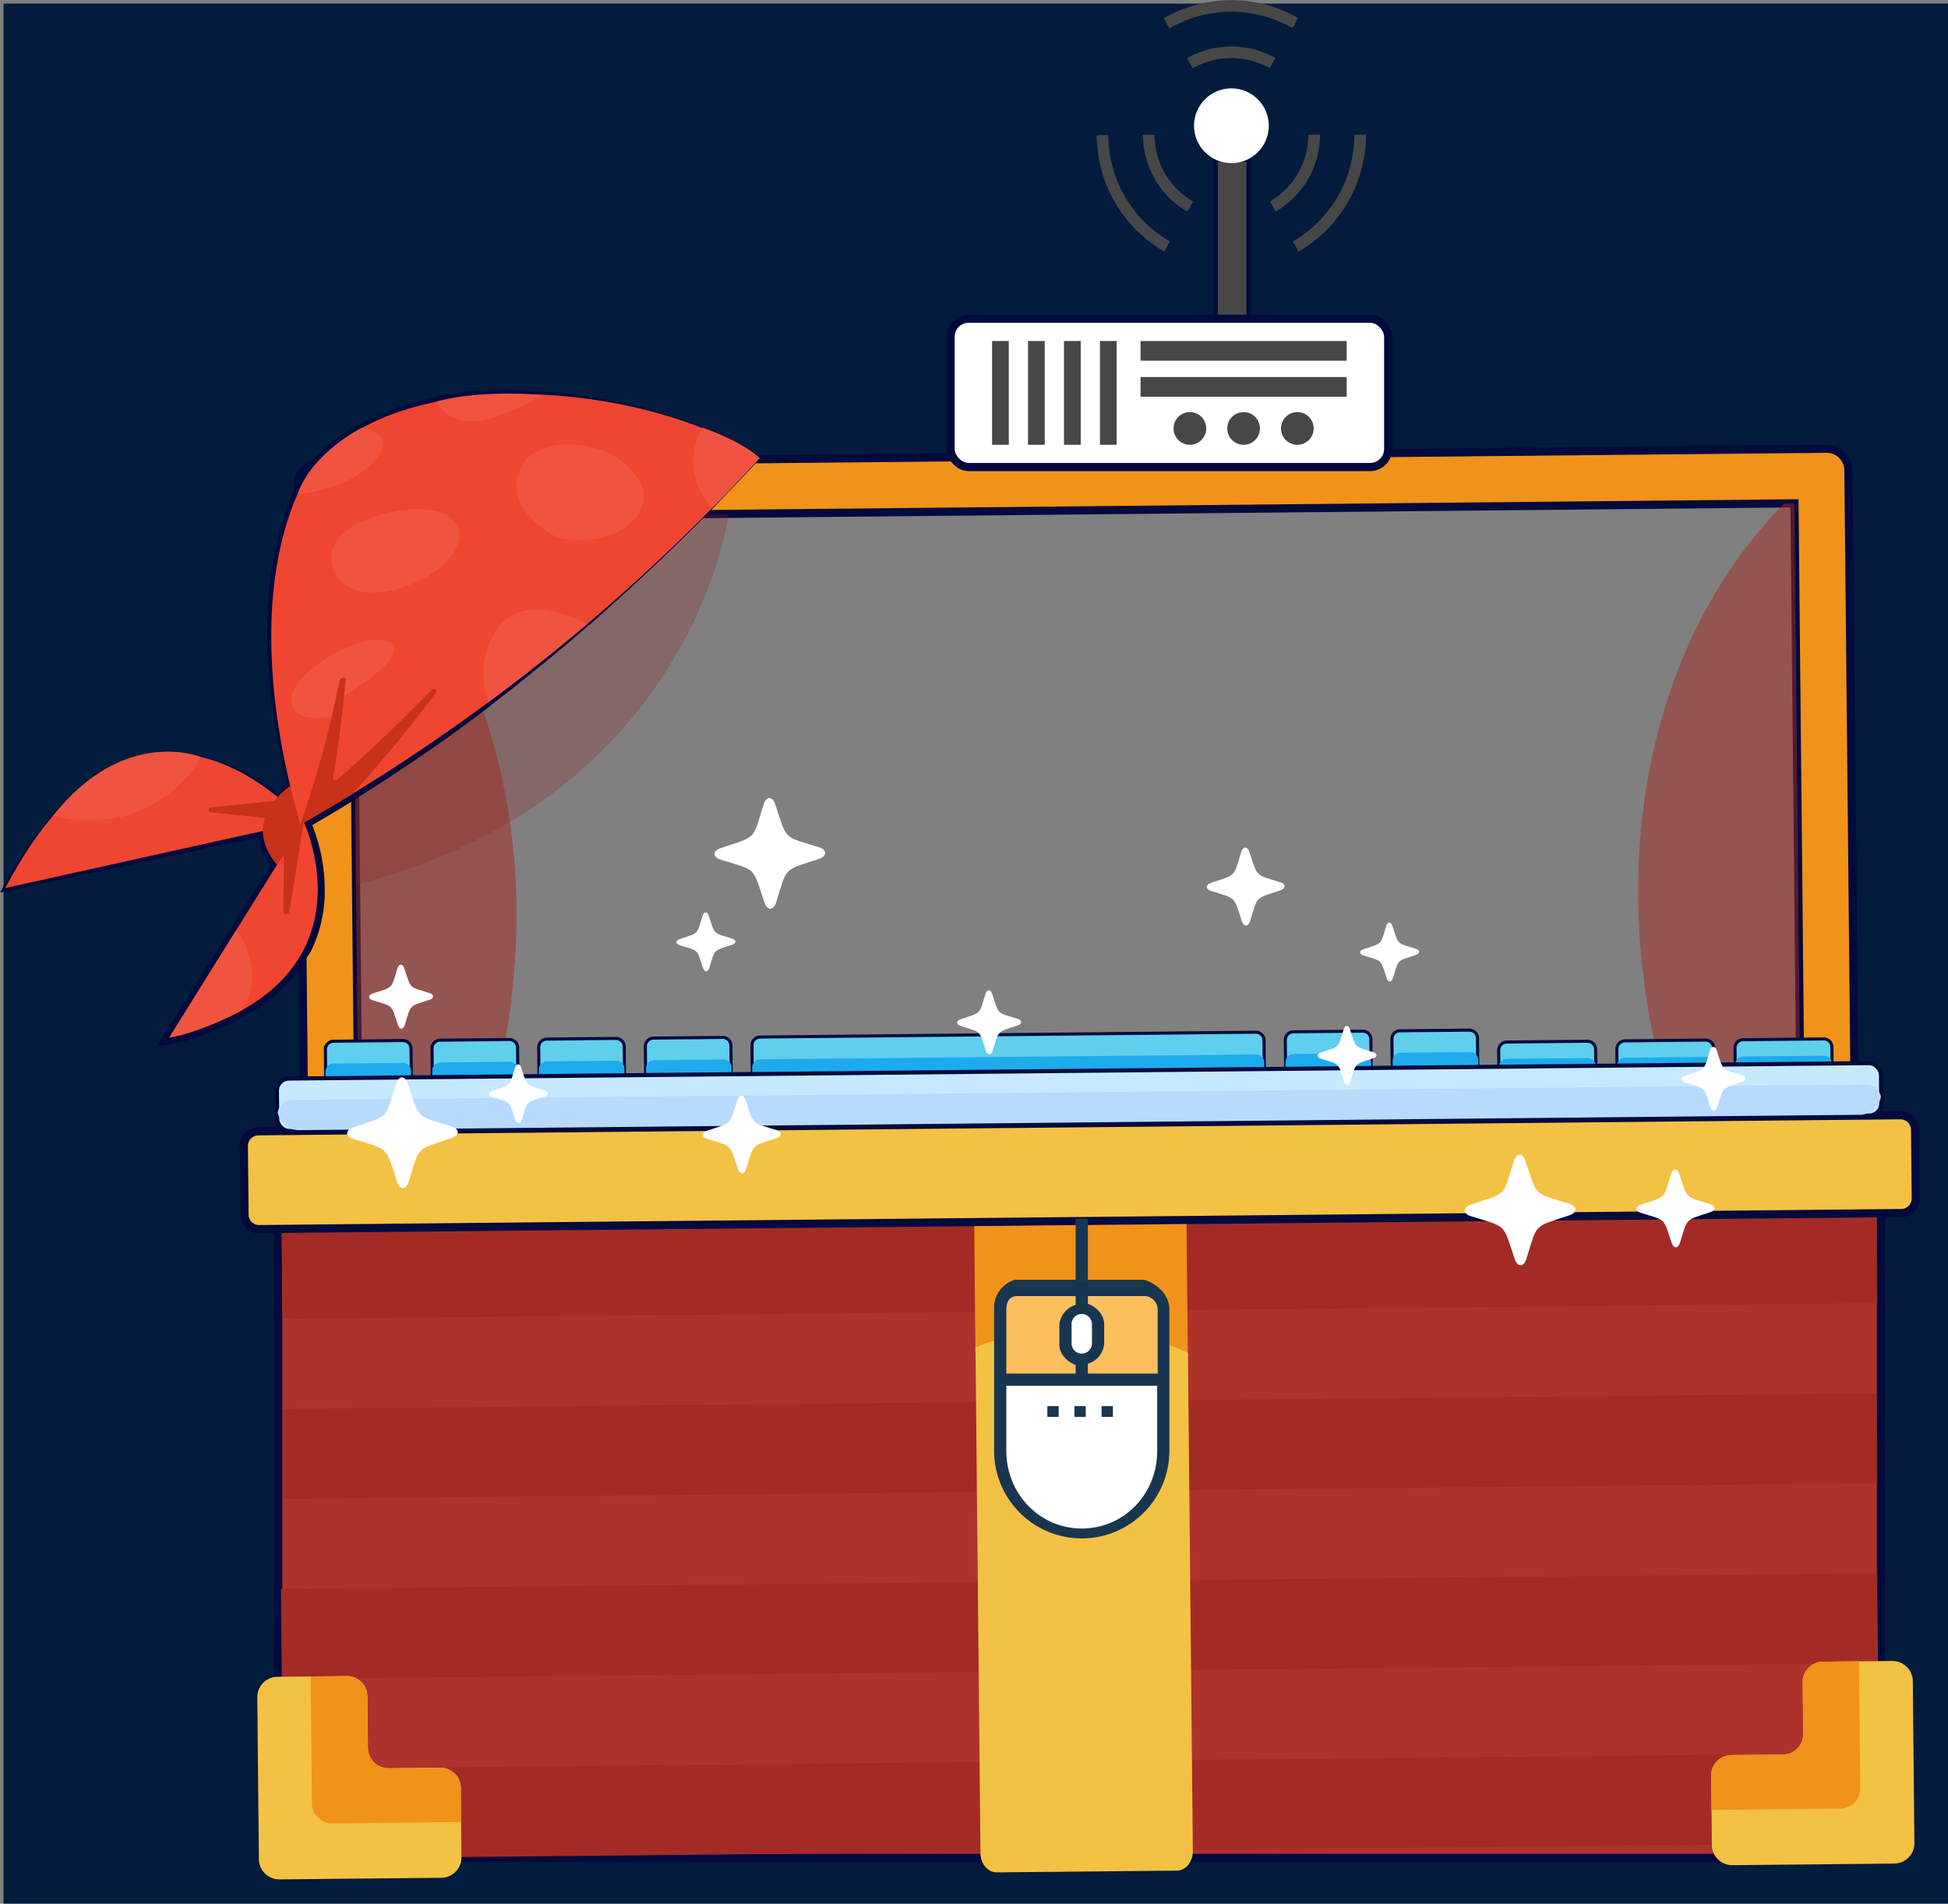 <svg xmlns="http://www.w3.org/2000/svg" viewBox="0 0 477.87 466.88"><rect x="0" y="0" width="477.87" height="466.88" fill="#808080" stroke="none"/><defs><style>.cls-1{isolation:isolate;}.cls-2{fill:#031b3c;}.cls-3,.cls-8{fill:#f1921a;}.cls-13,.cls-15,.cls-22,.cls-23,.cls-3,.cls-5,.cls-7{stroke:#010a3d;stroke-miterlimit:10;}.cls-23,.cls-3,.cls-5,.cls-7{stroke-width:2px;}.cls-4,.cls-6{fill:#a42b25;}.cls-4{opacity:0.5;}.cls-5{fill:#ae322c;}.cls-7,.cls-9{fill:#f3c144;}.cls-10,.cls-23{fill:#fff;}.cls-11{fill:#fdbf5e;}.cls-12{fill:#193651;}.cls-13{fill:#60ceed;stroke-width:0.75px;}.cls-14{fill:#1dabed;}.cls-15{fill:#c7e9ff;}.cls-16{fill:#b8daff;}.cls-17{fill:#911f19;opacity:0.24;mix-blend-mode:multiply;}.cls-18{fill:#010a3d;}.cls-19{fill:#ef4631;}.cls-20{fill:#c8311a;}.cls-21{fill:#f05440;}.cls-22,.cls-24{fill:#474747;}</style></defs><title>langue</title><g class="cls-1"><g id="Layer_1" data-name="Layer 1"><path class="cls-2" d="M151,170V636H628V170H151Zm87.22,292.79-1.64-166.74,353.76-3.48L592,459.32Z" transform="translate(-150.13 -169.12)"/><path class="cls-3" d="M603.57,284.44a5.31,5.31,0,0,0-5.36-5.26l-369.77,3.63a5.31,5.31,0,0,0-5.26,5.36L225,470.93a5.31,5.31,0,0,0,5.36,5.26l369.77-3.63a5.31,5.31,0,0,0,5.26-5.36ZM238.22,462.79l-1.64-166.74,353.76-3.48L592,459.32Z" transform="translate(-150.13 -169.12)"/><path class="cls-4" d="M587.78,292.61l2.56,0,1.82,185.29-9.95.1c-14.4-19-25.45-41-28.65-67.27C547.35,365.34,559.51,321.33,587.78,292.61Z" transform="translate(-150.13 -169.12)"/><path class="cls-4" d="M239.14,296l-2.56,0,1.82,185.29,9.95-.1c14-19.28,24.64-41.46,27.32-67.82C281,368,268,324.19,239.14,296Z" transform="translate(-150.13 -169.12)"/><rect class="cls-5" x="68.25" y="291.92" width="393.16" height="163.75"/><rect class="cls-6" x="219.32" y="468.58" width="391.19" height="22.07" transform="translate(-154.83 -165.02) rotate(-0.56)"/><rect class="cls-6" x="219.66" y="512.73" width="390.85" height="22.07" transform="translate(-155.26 -165.02) rotate(-0.56)"/><rect class="cls-6" x="219.17" y="556.87" width="391.58" height="22.07" transform="translate(-155.69 -165.02) rotate(-0.56)"/><path class="cls-6" d="M591.41,621.36L242,624.79a22.07,22.07,0,0,1-22.29-21.85h0l393.58-3.87h0A22.07,22.07,0,0,1,591.41,621.36Z" transform="translate(-150.13 -169.12)"/><path class="cls-7" d="M213.64,444.59H616.46a3.59,3.59,0,0,1,3.59,3.59V465a3.58,3.58,0,0,1-3.58,3.58H213.63a3.58,3.58,0,0,1-3.58-3.58V448.18a3.59,3.59,0,0,1,3.59-3.59Z" transform="translate(-154.6 -165.02) rotate(-0.56)"/><path class="cls-8" d="M441.53,501.9l-0.32-32.57-52.09.51,0.3,30.72A66.58,66.58,0,0,1,441.53,501.9Z" transform="translate(-150.13 -169.12)"/><path class="cls-9" d="M389.43,499.56l1.22,124c0,2.66,1.81,4.81,4,4.78l44.2-.43c2.18,0,3.93-2.2,3.9-4.86l-1.2-122.14A66.58,66.58,0,0,0,389.43,499.56Z" transform="translate(-150.13 -169.12)"/><path class="cls-9" d="M592.35,581.65l0.13,12.78a5,5,0,0,1-4.9,5l-12.78.13a5,5,0,0,0-4.9,5l0.17,17.11a5,5,0,0,0,5,4.9l17.73-.17,22.06-.22a5,5,0,0,0,4.9-5l-0.22-22.06-0.17-17.73a5,5,0,0,0-5-4.9l-17.11.17A5,5,0,0,0,592.35,581.65Z" transform="translate(-150.13 -169.12)"/><path class="cls-8" d="M601.57,612.7a5,5,0,0,0,4.9-5L606.19,579l0-2.43-8.91.09a5,5,0,0,0-4.9,5l0.13,12.78a5,5,0,0,1-4.9,5l-12.78.13a5,5,0,0,0-4.9,5L570,613l2.91,0Z" transform="translate(-150.13 -169.12)"/><path class="cls-9" d="M240.25,585.11l0.13,12.78a5,5,0,0,0,5,4.9l12.78-.13a5,5,0,0,1,5,4.9l0.17,17.11a5,5,0,0,1-4.9,5l-17.73.17-22.06.22a5,5,0,0,1-5-4.9l-0.22-22.06-0.17-17.73a5,5,0,0,1,4.9-5l17.1-.17A5,5,0,0,1,240.25,585.11Z" transform="translate(-150.13 -169.12)"/><path class="cls-8" d="M231.64,616.33a5,5,0,0,1-5-4.9l-0.28-28.71,0-2.43,8.91-.09a5,5,0,0,1,5,4.9l0.13,12.78a5,5,0,0,0,5,4.9l12.78-.13a5,5,0,0,1,5,4.9l0.08,8.45-2.91,0Z" transform="translate(-150.13 -169.12)"/><path class="cls-10" d="M415.11,545.48h0a20.42,20.42,0,0,1-20.39-20.39V490.28a5,5,0,0,1,5-5H430.5a5,5,0,0,1,5,5V525A20.43,20.43,0,0,1,415.11,545.48Z" transform="translate(-150.13 -169.12)"/><path class="cls-11" d="M435.5,507.48v-17.2a5,5,0,0,0-5-5H399.72a5,5,0,0,0-5,5v17.33H435.5v-0.13Z" transform="translate(-150.13 -169.12)"/><path class="cls-10" d="M415.11,490.13h0a3.73,3.73,0,0,0-3.74,3.74v4.71a3.73,3.73,0,0,0,3.74,3.74h0a3.73,3.73,0,0,0,3.74-3.74v-4.71A3.83,3.83,0,0,0,415.11,490.13Z" transform="translate(-150.13 -169.12)"/><rect class="cls-12" x="256.93" y="344.86" width="2.77" height="2.64"/><rect class="cls-12" x="263.58" y="344.86" width="2.77" height="2.64"/><rect class="cls-12" x="270.24" y="344.86" width="2.77" height="2.64"/><path class="cls-12" d="M430.78,483H399.1a7.11,7.11,0,0,0-5.1,7.12v34.81a21.5,21.5,0,1,0,43,0V490.28C437,486.77,434.12,484,430.78,483ZM417,487h13.51a3.32,3.32,0,0,1,3.61,3.27V506H417v-2.41a5.58,5.58,0,0,0,4-5v-4.71c0-2.36-2-4.29-4-5V487Zm1,6.89v4.71a2.5,2.5,0,0,1-5,0v-4.71A2.5,2.5,0,0,1,418,493.89Zm-21-3.61c0-1.94.78-3.28,2.72-3.28H414v2.16a5.58,5.58,0,0,0-4,5v4.73c0,2.36,2,4.29,4,5V506H397V490.28Zm37,34.43h0V525c0,10.54-8.1,19-18.5,19s-18.5-8.6-18.5-19V509h37v15.71Z" transform="translate(-150.13 -169.12)"/><rect class="cls-12" x="263.87" y="298.88" width="3" height="15"/><g id="keyboard"><path class="cls-13" d="M232,424.4h17a2,2,0,0,1,2,2v6.47a0,0,0,0,1,0,0H230a0,0,0,0,1,0,0v-6.47A2,2,0,0,1,232,424.4Z" transform="translate(-154.33 -166.74) rotate(-0.56)"/><path class="cls-13" d="M258.15,424.14h17a2,2,0,0,1,2,2v6.47a0,0,0,0,1,0,0H256.16a0,0,0,0,1,0,0v-6.47A2,2,0,0,1,258.15,424.14Z" transform="translate(-154.33 -166.48) rotate(-0.56)"/><path class="cls-13" d="M284.31,423.88h17a2,2,0,0,1,2,2v6.47a0,0,0,0,1,0,0H282.33a0,0,0,0,1,0,0v-6.47A2,2,0,0,1,284.31,423.88Z" transform="translate(-154.33 -166.23) rotate(-0.56)"/><path class="cls-13" d="M310.48,423.63h17a2,2,0,0,1,2,2v6.47a0,0,0,0,1,0,0H308.49a0,0,0,0,1,0,0v-6.47a2,2,0,0,1,2-2Z" transform="translate(-154.32 -165.97) rotate(-0.56)"/><path class="cls-13" d="M467.47,422.08h17a2,2,0,0,1,2,2v6.47a0,0,0,0,1,0,0H465.48a0,0,0,0,1,0,0v-6.47A2,2,0,0,1,467.47,422.08Z" transform="translate(-154.3 -164.43) rotate(-0.56)"/><path class="cls-13" d="M493.63,421.83h17a2,2,0,0,1,2,2v6.47a0,0,0,0,1,0,0H491.64a0,0,0,0,1,0,0v-6.47A2,2,0,0,1,493.63,421.83Z" transform="translate(-154.3 -164.17) rotate(-0.56)"/><path class="cls-13" d="M519.81,424.57h19.78a2,2,0,0,1,2,2V430a0,0,0,0,1,0,0H517.82a0,0,0,0,1,0,0v-3.46A2,2,0,0,1,519.81,424.57Z" transform="translate(-154.31 -163.9) rotate(-0.56)"/><path class="cls-13" d="M548.79,424.28h19.78a2,2,0,0,1,2,2v3.46a0,0,0,0,1,0,0H546.8a0,0,0,0,1,0,0v-3.46A2,2,0,0,1,548.79,424.28Z" transform="translate(-154.3 -163.61) rotate(-0.56)"/><path class="cls-13" d="M577.77,424h19.78a2,2,0,0,1,2,2v3.46a0,0,0,0,1,0,0H575.79a0,0,0,0,1,0,0V426A2,2,0,0,1,577.77,424Z" transform="translate(-154.3 -163.33) rotate(-0.56)"/><path class="cls-13" d="M336.64,422.86H458.26a2,2,0,0,1,2,2v6.47a0,0,0,0,1,0,0H334.65a0,0,0,0,1,0,0v-6.47A2,2,0,0,1,336.64,422.86Z" transform="translate(-154.31 -165.2) rotate(-0.56)"/><path class="cls-14" d="M232,429.87h17a2,2,0,0,1,2,2v2.69a0,0,0,0,1,0,0H230a0,0,0,0,1,0,0v-2.69A2,2,0,0,1,232,429.87Z" transform="translate(-154.37 -166.74) rotate(-0.56)"/><path class="cls-14" d="M258.18,429.61h17a2,2,0,0,1,2,2v2.69a0,0,0,0,1,0,0H256.2a0,0,0,0,1,0,0V431.6a2,2,0,0,1,2-2Z" transform="translate(-154.37 -166.48) rotate(-0.56)"/><path class="cls-14" d="M284.35,429.35h17a2,2,0,0,1,2,2V434a0,0,0,0,1,0,0H282.36a0,0,0,0,1,0,0v-2.69a2,2,0,0,1,2-2Z" transform="translate(-154.36 -166.23) rotate(-0.56)"/><path class="cls-14" d="M310.51,429.09h17a2,2,0,0,1,2,2v2.69a0,0,0,0,1,0,0H308.53a0,0,0,0,1,0,0v-2.69A2,2,0,0,1,310.51,429.09Z" transform="matrix(1, -0.01, 0.01, 1, -154.36, -165.97)"/><path class="cls-14" d="M467.5,427.55h17a2,2,0,0,1,2,2v2.69a0,0,0,0,1,0,0H465.51a0,0,0,0,1,0,0v-2.69A2,2,0,0,1,467.5,427.55Z" transform="translate(-154.34 -164.43) rotate(-0.56)"/><path class="cls-14" d="M493.67,427.3h17a2,2,0,0,1,2,2V432a0,0,0,0,1,0,0H491.68a0,0,0,0,1,0,0v-2.69A2,2,0,0,1,493.67,427.3Z" transform="matrix(1, -0.01, 0.01, 1, -154.33, -164.17)"/><path class="cls-14" d="M519.84,428.69h19.78a2,2,0,0,1,2,2v1a0,0,0,0,1,0,0H517.85a0,0,0,0,1,0,0v-1A2,2,0,0,1,519.84,428.69Z" transform="translate(-154.34 -163.9) rotate(-0.56)"/><path class="cls-14" d="M548.82,428.41H568.6a2,2,0,0,1,2,2v1a0,0,0,0,1,0,0H546.83a0,0,0,0,1,0,0v-1a2,2,0,0,1,2-2Z" transform="translate(-154.33 -163.61) rotate(-0.56)"/><path class="cls-14" d="M577.8,428.12h19.78a2,2,0,0,1,2,2v1a0,0,0,0,1,0,0H575.81a0,0,0,0,1,0,0v-1A2,2,0,0,1,577.8,428.12Z" transform="translate(-154.33 -163.33) rotate(-0.56)"/><path class="cls-14" d="M336.68,428.32H458.3a2,2,0,0,1,2,2V433a0,0,0,0,1,0,0H334.69a0,0,0,0,1,0,0v-2.69A2,2,0,0,1,336.68,428.32Z" transform="translate(-154.35 -165.2) rotate(-0.56)"/><rect class="cls-15" x="218.12" y="431.74" width="393.51" height="12.86" rx="2.95" ry="2.95" transform="translate(-154.42 -165.03) rotate(-0.56)"/><path class="cls-16" d="M611.54,438.11a3.75,3.75,0,0,0-3.32-3l-386.72,3.8a3.75,3.75,0,0,0-3.26,3,5.34,5.34,0,0,0,4.93,4.39l383.52-3.77A5.34,5.34,0,0,0,611.54,438.11Z" transform="translate(-150.13 -169.12)"/></g><path class="cls-10" d="M454.78,395.06c-2.09-6.28-1.25-5.46-7.57-7.42-1.4-.44-1.41-1.53,0-2,6.28-2.09,5.46-1.25,7.42-7.57,0.44-1.4,1.53-1.41,2,0,2.09,6.28,1.25,5.46,7.57,7.42,1.4,0.44,1.41,1.53,0,2-6.28,2.09-5.46,1.25-7.42,7.57C456.33,396.44,455.24,396.45,454.78,395.06Z" transform="translate(-150.13 -169.12)"/><path class="cls-10" d="M560.23,474c-2.09-6.28-1.25-5.46-7.57-7.42-1.4-.44-1.41-1.53,0-2,6.28-2.09,5.46-1.25,7.42-7.57,0.44-1.4,1.53-1.41,2,0,2.09,6.28,1.25,5.46,7.57,7.42,1.4,0.44,1.41,1.53,0,2-6.28,2.09-5.46,1.25-7.42,7.57C561.78,475.37,560.69,475.38,560.23,474Z" transform="translate(-150.13 -169.12)"/><path class="cls-10" d="M521.72,477.95c-3-8.93-1.77-7.76-10.76-10.55-2-.62-2-2.17,0-2.83,8.93-3,7.76-1.77,10.55-10.76,0.62-2,2.17-2,2.83,0,3,8.93,1.77,7.76,10.76,10.55,2,0.62,2,2.17,0,2.83-8.93,3-7.76,1.77-10.55,10.76C523.92,479.91,522.37,479.93,521.72,477.95Z" transform="translate(-150.13 -169.12)"/><path class="cls-10" d="M337.68,390.51c-3-8.93-1.77-7.76-10.76-10.55-2-.62-2-2.17,0-2.83,8.93-3,7.76-1.77,10.55-10.76,0.62-2,2.17-2,2.83,0,3,8.93,1.77,7.76,10.76,10.55,2,0.62,2,2.17,0,2.83-8.93,3-7.76,1.77-10.55,10.76C339.89,392.47,338.34,392.49,337.68,390.51Z" transform="translate(-150.13 -169.12)"/><path class="cls-10" d="M247.55,459c-3-8.93-1.77-7.76-10.76-10.55-2-.62-2-2.17,0-2.83,8.93-3,7.76-1.77,10.55-10.76,0.62-2,2.17-2,2.83,0,3,8.93,1.77,7.76,10.76,10.55,2,0.62,2,2.17,0,2.83-8.93,3-7.76,1.77-10.55,10.76C249.76,461,248.21,461,247.55,459Z" transform="translate(-150.13 -169.12)"/><path class="cls-10" d="M331.16,455.85c-2.09-6.28-1.25-5.46-7.57-7.42-1.4-.44-1.41-1.53,0-2,6.28-2.09,5.46-1.25,7.42-7.57,0.44-1.4,1.53-1.41,2,0,2.09,6.28,1.25,5.46,7.57,7.42,1.4,0.44,1.41,1.53,0,2-6.28,2.09-5.46,1.25-7.42,7.57C332.72,457.23,331.63,457.24,331.16,455.85Z" transform="translate(-150.13 -169.12)"/><path class="cls-10" d="M569.74,440.71c-1.72-5.17-1-4.49-6.23-6.11-1.15-.36-1.16-1.26,0-1.64,5.17-1.72,4.49-1,6.11-6.23,0.36-1.15,1.26-1.16,1.64,0,1.72,5.17,1,4.49,6.23,6.11,1.15,0.36,1.16,1.26,0,1.64-5.17,1.72-4.49,1-6.11,6.23C571,441.84,570.12,441.85,569.74,440.71Z" transform="translate(-150.13 -169.12)"/><path class="cls-10" d="M392,426.86c-1.72-5.17-1-4.49-6.23-6.11-1.15-.36-1.16-1.26,0-1.64,5.17-1.72,4.49-1,6.11-6.23,0.36-1.15,1.26-1.16,1.64,0,1.72,5.17,1,4.49,6.23,6.11,1.15,0.36,1.16,1.26,0,1.64-5.17,1.72-4.49,1-6.11,6.23C393.26,428,392.36,428,392,426.86Z" transform="translate(-150.13 -169.12)"/><path class="cls-10" d="M247.77,420.55c-1.72-5.17-1-4.49-6.23-6.11-1.15-.36-1.16-1.26,0-1.64,5.17-1.72,4.49-1,6.11-6.23,0.36-1.15,1.26-1.16,1.64,0,1.72,5.17,1,4.49,6.23,6.11,1.15,0.36,1.16,1.26,0,1.64-5.17,1.72-4.49,1-6.11,6.23C249,421.68,248.15,421.69,247.77,420.55Z" transform="translate(-150.13 -169.12)"/><path class="cls-10" d="M490.31,409.06c-1.58-4.76-.94-4.13-5.73-5.62-1.06-.33-1.07-1.16,0-1.51,4.76-1.58,4.13-.94,5.62-5.73,0.33-1.06,1.16-1.07,1.51,0,1.58,4.76.94,4.13,5.73,5.62,1.06,0.33,1.07,1.16,0,1.51-4.76,1.58-4.13.94-5.62,5.73C491.49,410.11,490.66,410.11,490.31,409.06Z" transform="translate(-150.13 -169.12)"/><path class="cls-10" d="M322.6,406.56c-1.58-4.76-.94-4.13-5.73-5.62-1.06-.33-1.07-1.16,0-1.51,4.76-1.58,4.13-.94,5.62-5.73,0.33-1.06,1.16-1.07,1.51,0,1.58,4.76.94,4.13,5.73,5.62,1.06,0.33,1.07,1.16,0,1.51-4.76,1.58-4.13.94-5.62,5.73C323.78,407.61,323,407.61,322.6,406.56Z" transform="translate(-150.13 -169.12)"/><path class="cls-10" d="M276.58,443.81c-1.58-4.76-.94-4.13-5.73-5.62-1.06-.33-1.07-1.16,0-1.51,4.76-1.58,4.13-.94,5.62-5.73,0.33-1.06,1.16-1.07,1.51,0,1.58,4.76.94,4.13,5.73,5.62,1.06,0.33,1.07,1.16,0,1.51-4.76,1.58-4.13.94-5.62,5.73C277.76,444.86,276.93,444.87,276.58,443.81Z" transform="translate(-150.13 -169.12)"/><path class="cls-10" d="M479.88,434.4c-1.58-4.76-.94-4.13-5.73-5.62-1.06-.33-1.07-1.16,0-1.51,4.76-1.58,4.13-.94,5.62-5.73,0.33-1.06,1.16-1.07,1.51,0,1.58,4.76.94,4.13,5.73,5.62,1.06,0.33,1.07,1.16,0,1.51-4.76,1.58-4.13.94-5.62,5.73C481.05,435.44,480.23,435.45,479.88,434.4Z" transform="translate(-150.13 -169.12)"/><path class="cls-17" d="M320.81,295.23l8.08-.08s-8.77,69.91-91.45,90.92l-0.32-33Z" transform="translate(-150.13 -169.12)"/><path class="cls-18" d="M328.39,289.81c2.71-2.76,5.3-5.65,8-8.46v0.25L335.6,281c-0.24-.22-0.52-0.4-0.78-0.61s-0.53-.4-0.8-0.58-0.54-.38-0.82-0.55a37.42,37.42,0,0,0-3.47-1.93c-1.19-.59-2.4-1.12-3.62-1.63q-0.92-.38-1.85-0.73l-0.93-.34-0.47-.17-0.24-.08-0.12,0a0.9,0.9,0,0,1-.23-0.13l0.44,0-0.06.13-0.1.21-0.24-.09c-2.57-1-5.18-1.89-7.83-2.67s-5.32-1.46-8-2-5.4-1.1-8.13-1.51-5.46-.75-8.2-1-5.49-.41-8.24-0.46l-4.14-.12q-2.06,0-4.11,0a67.86,67.86,0,0,0-16.15,2.11l-1.11-.29a1,1,0,0,0,.17.15,1.1,1.1,0,0,0,.3.16,1.14,1.14,0,0,0,.39.06,1.15,1.15,0,0,0,1-.71,1.14,1.14,0,0,0,.09-0.38,1.09,1.09,0,0,0,0-.32,0.91,0.91,0,0,0-.06-0.17l-0.83,1.6a64.34,64.34,0,0,0-17.9,6.45l-0.37.21-0.45-.06a1.75,1.75,0,0,1-.86-0.38l-0.12-.13a1.16,1.16,0,0,0,.88.54,1.12,1.12,0,0,0,.49-0.07l0.09,0h0l-0.15.08-0.3.16-0.62.35c-0.41.24-.82,0.49-1.23,0.75-0.82.52-1.61,1.07-2.39,1.64a38.58,38.58,0,0,0-4.37,3.78,26.24,26.24,0,0,0-3.62,4.41,25.33,25.33,0,0,0-1.41,2.44l-0.54,1.29-0.29.69-0.27.7c-0.7,1.86-1.53,3.72-2,5.57L221.1,300c-0.26.94-.47,1.9-0.71,2.86s-0.5,1.9-.66,2.87l-0.52,2.9L219,310.08l-0.18,1.47-0.38,2.93c-0.19,2-.35,3.93-0.47,5.9s-0.2,4-.15,5.93l0,3c0,1,.08,2,0.11,3,0.05,2,.23,4,0.37,5.94A173.69,173.69,0,0,0,222,361.71l0.1,0.45-0.37.26a19.35,19.35,0,0,0-3,2.61l-0.42.44-0.45-.38a51.47,51.47,0,0,0-8.84-6,45,45,0,0,0-4.84-2.22c-0.83-.33-1.67-0.77-2.51-1s-1.7.13-2.57-.87h0l0,0.15a17.8,17.8,0,0,0-2.42-.42c-0.82-.14-1.66-0.15-2.5-0.21s-1.68-.06-2.52,0a22,22,0,0,0-2.51.19l-1.25.15-1.24.24a19.6,19.6,0,0,0-2.46.57,24.19,24.19,0,0,0-2.4.77l-2.35.92-2.26,1.13a20.06,20.06,0,0,0-2.18,1.27c-0.7.46-1.46,0.85-2.12,1.37l-2,1.53a19,19,0,0,0-1.93,1.64L167,366c-0.61.58-1.15,1.23-1.73,1.85l-1.71,1.94-0.41-.81h0l1.1-.09-0.67.84c-2.15,2.81-4.29,5.59-6.22,8.53a95.22,95.22,0,0,0-5.34,9.07l-0.75-1L182.82,379l31.54-7.29,1.51-.35,0,1.58a9.71,9.71,0,0,0,.91,3.91,15.7,15.7,0,0,0,2.29,3.53l0.61,0.73-0.5.82L193,424.41l-1.51-2.32a41.63,41.63,0,0,0,8.84-2.65q1.09-.44,2.17-0.91l2.18-1q1.07-.49,2.11-1l1-.54,1-.57-0.74.7h0l0.21-.37,0.56-.32c0.92-.57,1.88-1.09,2.78-1.69s1.81-1.19,2.63-1.88l1.27-1,1.19-1.07a13.81,13.81,0,0,0,1.15-1.11c0.37-.39.75-0.76,1.1-1.15,0.68-.82,1.39-1.61,2-2.49a30,30,0,0,0,1.73-2.66l0.74-1.4c0.24-.47.44-1,0.66-1.44s0.4-1,.58-1.47a15.11,15.11,0,0,0,.51-1.5,29.3,29.3,0,0,0,.78-3.08c0.21-1,.35-2.1.46-3.16l0.11-1.6,0-1.6q0-1.61-.13-3.21c-0.1-1.07-.22-2.14-0.4-3.2s-0.38-2.12-.65-3.17-0.54-2.09-.88-3.11-0.71-2-1.12-3l-0.56-1.26,1.19-.69,5.91-3.41,2.94-1.72,1.48-.87,0.74-.43,0.37-.22,0.18-.11,0,0h0l-0.07,0h0l0,0,0.08-.07h0l0.05,0q8.61-5.16,17-10.69c2.8-1.84,5.56-3.73,8.33-5.61s5.51-3.81,8.23-5.76l1.22-.81,0.47,1.28h0l-1.6-.47,6.18-4.54,6.13-4.65c2-1.56,4-3.16,6.06-4.76s4-3.23,6-4.84l0.41-.33,0.3,0.36,0,0a0.53,0.53,0,0,1,.06.1,0.53,0.53,0,0,1,0,.16,0.53,0.53,0,0,1-.45.59,0.52,0.52,0,0,1-.17,0l-0.12,0-0.06,0-0.7-.35,0.62-.51c5.39-4.44,10.7-9,15.85-13.72s10.21-9.55,15.13-14.52l0.21,0h0a0.17,0.17,0,0,0-.19.24l0,0h0v-0.24Zm0.22,0.21L325,293.79v-0.24h0l0,0a0.17,0.17,0,0,1-.2.24h0l0.21,0q-3.67,3.75-7.43,7.41c-2.51,2.44-5,4.88-7.56,7.28s-5.13,4.76-7.71,7.13-5.2,4.69-7.84,7l-0.08-.86-0.05,0-0.11,0a0.52,0.52,0,0,0-.17,0,0.53,0.53,0,0,0-.44.59,0.52,0.52,0,0,0,0,.17,0.5,0.5,0,0,0,.07.1l0,0.05,0.71,0c-2,1.67-3.9,3.37-5.88,5s-3.94,3.32-6,4.94l-6,4.85-6.11,4.75-1.05.82L269,341.71h0l1.52,0.47c-5.35,4.08-10.78,8.06-16.34,11.86s-11.19,7.5-16.9,11.06l0.07,0-0.08.07,0,0h0l-0.08.06,0,0-0.18.11-0.37.22-0.73.45-1.46.89-2.94,1.79-5.93,3.47,0.63-1.95c0.49,1.1.89,2.17,1.26,3.28s0.69,2.21,1,3.33,0.51,2.25.71,3.39,0.34,2.29.45,3.44,0.15,2.32.16,3.48l0,1.75-0.11,1.75c-0.12,1.16-.27,2.32-0.49,3.47a32.5,32.5,0,0,1-.85,3.41c-0.16.57-.35,1.12-0.56,1.67s-0.4,1.11-.65,1.64-0.47,1.08-.74,1.6L225.39,404a33.21,33.21,0,0,1-1.92,3c-0.66,1-1.44,1.85-2.2,2.74-0.39.43-.81,0.84-1.21,1.27a15.89,15.89,0,0,1-1.26,1.22l-1.3,1.17-1.37,1.08c-0.89.75-1.88,1.35-2.83,2s-2,1.2-3,1.8l0.65-.69h0l-0.15.42-0.52.28-1.07.58-1.1.57q-1.11.55-2.23,1.05l-2.23,1q-1.12.48-2.27,0.93a44.45,44.45,0,0,1-9.57,2.77l-3.28.49,1.77-2.81L217,380.56l0.11,1.54a18.28,18.28,0,0,1-2.62-4.17,12.27,12.27,0,0,1-1.07-5l1.53,1.23L183.25,381l-31.67,6.72-1.44.31,0.69-1.29a96.63,96.63,0,0,1,5.58-9.11c2-2.92,4.17-5.72,6.35-8.51l0.43,0.9h0l-1.24,0,0.83-.91,1.76-1.9c0.59-.62,1.15-1.28,1.78-1.88l1.92-1.73a19.7,19.7,0,0,1,2-1.66l2.07-1.55c0.68-.53,1.46-0.92,2.18-1.39a20.8,20.8,0,0,1,2.25-1.28l2.32-1.14,2.42-.93a25,25,0,0,1,2.47-.77,21.27,21.27,0,0,1,2.52-.61l1.27-.25,1.29-.16a22.89,22.89,0,0,1,2.59-.21c0.86-.07,1.73,0,2.6,0s1.73,0.1,2.59.24a18.57,18.57,0,0,1,2.59.51h0c0.89,0.21,1.77.44,2.64,0.71s1.74,0.56,2.59.88a46.13,46.13,0,0,1,5,2.23,57.18,57.18,0,0,1,9.11,6l-0.87.06a20.64,20.64,0,0,1,3.16-2.86l-0.27.71a174.88,174.88,0,0,1-4.27-23.67c-0.19-2-.41-4-0.51-6-0.06-1-.14-2-0.18-3l-0.08-3c-0.09-2,0-4,0-6s0.2-4,.35-6l0.32-3,0.17-1.51,0.25-1.5,0.5-3c0.15-1,.43-2,0.64-3s0.44-2,.7-3l0.89-2.95c0.54-2,1.36-3.8,2.06-5.68l0.27-.7,0.29-.7,0.62-1.47a28,28,0,0,1,1.58-2.74,28.92,28.92,0,0,1,4-4.84,40.13,40.13,0,0,1,4.71-4c0.84-.6,1.68-1.18,2.56-1.73q0.65-.41,1.33-0.8l0.68-.38,0.36-.19,0.18-.09h0l0.13-.06a1.48,1.48,0,0,1,1.63.36l-0.12-.13a1,1,0,0,0-.59-0.34l-0.82.15A63.92,63.92,0,0,1,257,266.55l-0.83,1.6a1.36,1.36,0,0,1-.08-0.22,1.17,1.17,0,0,1,1.76-1.28l0.15,0.11-1.11-.29a67.84,67.84,0,0,1,16.74-1.74q2.09,0,4.18.11l4.15,0.24c2.78,0.14,5.56.38,8.32,0.71s5.51,0.73,8.25,1.23,5.45,1.07,8.15,1.75,5.37,1.42,8,2.28q2,0.64,3.94,1.35c1.31,0.46,2.6,1,3.89,1.49l-0.34.12,0.06-.13,0.44,0a0,0,0,0,0,0,0l0.12,0,0.23,0.09,0.47,0.18,0.93,0.36q0.93,0.37,1.85.76c1.22,0.53,2.44,1.09,3.62,1.7s2.35,1.26,3.48,2c0.29,0.17.56,0.37,0.83,0.56s0.55,0.38.81,0.59,0.54,0.4.79,0.62l0.76,0.66,0.13,0.12-0.13.13C333.93,284.4,331.33,287.26,328.61,290Z" transform="translate(-150.13 -169.12)"/><path class="cls-19" d="M224.64,370.7s-39.85-47.14-73.21,16.22Z" transform="translate(-150.13 -169.12)"/><path class="cls-19" d="M224.64,370.7s19.16,40.2-33,52.89Z" transform="translate(-150.13 -169.12)"/><path class="cls-20" d="M221.86,361.51s-13.36,8.21-3.79,19.72l6.56-10.53Z" transform="translate(-150.13 -169.12)"/><path class="cls-20" d="M217.91,370l-16.18-1.65c-0.69-.07-0.56-1.15.14-1.22l17-1.72a0.53,0.53,0,0,1,.55.7l-0.82,3.37A0.67,0.67,0,0,1,217.91,370Z" transform="translate(-150.13 -169.12)"/><path class="cls-20" d="M219.82,375.66l-0.19,17c0,1,1.34.93,1.49,0l3.51-21.89L220.11,375A0.92,0.92,0,0,0,219.82,375.66Z" transform="translate(-150.13 -169.12)"/><path class="cls-19" d="M223.79,371.38c0.71,0.89-15.89-46.16-.66-81.13,16-34.05,85.44-28.23,113.34-8.78A464.62,464.62,0,0,1,223.79,371.38Z" transform="translate(-150.13 -169.12)"/><path class="cls-21" d="M233.26,344.49s-12.52,3.41-11.55-4.58c0.65-6.06,17.42-16.41,23.78-13.36s-11.18,13.39-11.19,13.36Q233.79,342.22,233.26,344.49Z" transform="translate(-150.13 -169.12)"/><path class="cls-20" d="M223.79,371.38a256.19,256.19,0,0,0,9.6-35.23c0.19-.91,1.63-1.24,1.55-0.35-0.81,8.35-1.81,16.44-3.1,24.15-0.1.57,0.7,0.67,1.28,0.17,7.83-6.85,15.39-14.11,22.74-21.64,0.75-.77,1.74-0.21,1.11.63a315.12,315.12,0,0,1-20.31,24.63,1.32,1.32,0,0,1-.28.23Q230.14,367.77,223.79,371.38Z" transform="translate(-150.13 -169.12)"/><path class="cls-21" d="M269.9,341.38s-4.09-10.93,3.13-19.12,21.09-.06,21.08-0.07Q282.32,332.19,269.9,341.38Z" transform="translate(-150.13 -169.12)"/><path class="cls-21" d="M287,301s-15-7.17-8.58-18.15c4.6-7.45,23.55-6.27,28.8,4.76C311.14,295.75,300,304,287,301Z" transform="translate(-150.13 -169.12)"/><path class="cls-21" d="M324.86,293.67A16.28,16.28,0,0,1,322.48,274s9.34,3.1,14,7.46Q330.77,287.68,324.86,293.67Z" transform="translate(-150.13 -169.12)"/><path class="cls-21" d="M247.57,313.6c-11.13,3.22-18.41-3.09-15.52-10.62s22.43-11.41,28.13-7.25C267.18,300.83,259.52,310.15,247.57,313.6Z" transform="translate(-150.13 -169.12)"/><path class="cls-21" d="M257.2,267.59s1.74,4.55,8.4,4.87S282.83,266,282.84,266,268.51,264.54,257.2,267.59Z" transform="translate(-150.13 -169.12)"/><path class="cls-21" d="M223.13,290.25s11.81-.59,18.55-7.83-2.87-8.31-2.87-8.32S226.84,280,223.13,290.25Z" transform="translate(-150.13 -169.12)"/><path class="cls-21" d="M163.17,369.16s12.09,3.72,23.08-2.12,12.94-12.34,12.94-12.34S180.53,347.22,163.17,369.16Z" transform="translate(-150.13 -169.12)"/><path class="cls-21" d="M208.15,397.15s7.53,9.69,1.43,19.7c0,0-10.46,5.67-17.92,6.74Z" transform="translate(-150.13 -169.12)"/><rect class="cls-22" x="298.24" y="39.17" width="8.02" height="49.28"/><rect class="cls-23" x="233.19" y="78.17" width="107.35" height="36.37" rx="4.43" ry="4.43"/><rect class="cls-24" x="243.37" y="83.63" width="4.1" height="25.46"/><rect class="cls-24" x="252.19" y="83.63" width="4.1" height="25.46"/><rect class="cls-24" x="261.01" y="83.63" width="4.1" height="25.46"/><rect class="cls-24" x="269.83" y="83.63" width="4.1" height="25.46"/><rect class="cls-24" x="279.79" y="83.63" width="50.57" height="4.82"/><rect class="cls-24" x="279.79" y="92.47" width="50.57" height="4.82"/><circle class="cls-24" cx="291.89" cy="105.08" r="4.01"/><circle class="cls-24" cx="305.07" cy="105.08" r="4.01"/><circle class="cls-24" cx="318.25" cy="105.08" r="4.01"/><circle class="cls-10" cx="302.08" cy="30.84" r="9.17"/><path class="cls-24" d="M441.38,221a21.8,21.8,0,0,1-10.88-18.78h2.86a18.93,18.93,0,0,0,9.45,16.31Zm21.71,0-1.43-2.48a18.93,18.93,0,0,0,9.42-16.33l2.86-.08v0.08A21.8,21.8,0,0,1,463.09,221Zm-20.35-35.11-1.44-2.48a22.1,22.1,0,0,1,21.71-.07l-1.43,2.48A19.19,19.19,0,0,0,442.74,185.86Z" transform="translate(-150.13 -169.12)"/><path class="cls-24" d="M435.73,230.81a33.17,33.17,0,0,1-16.56-28.57H422a30.3,30.3,0,0,0,15.13,26.1Zm33,0-1.43-2.48a30.3,30.3,0,0,0,15.07-26.13l2.05-.09,0.81,0A33.18,33.18,0,0,1,468.76,230.78Zm-31.71-54.71-1.44-2.48a33.08,33.08,0,0,1,33-.1L467.21,176A30.22,30.22,0,0,0,437.05,176.07Z" transform="translate(-150.13 -169.12)"/></g></g></svg>